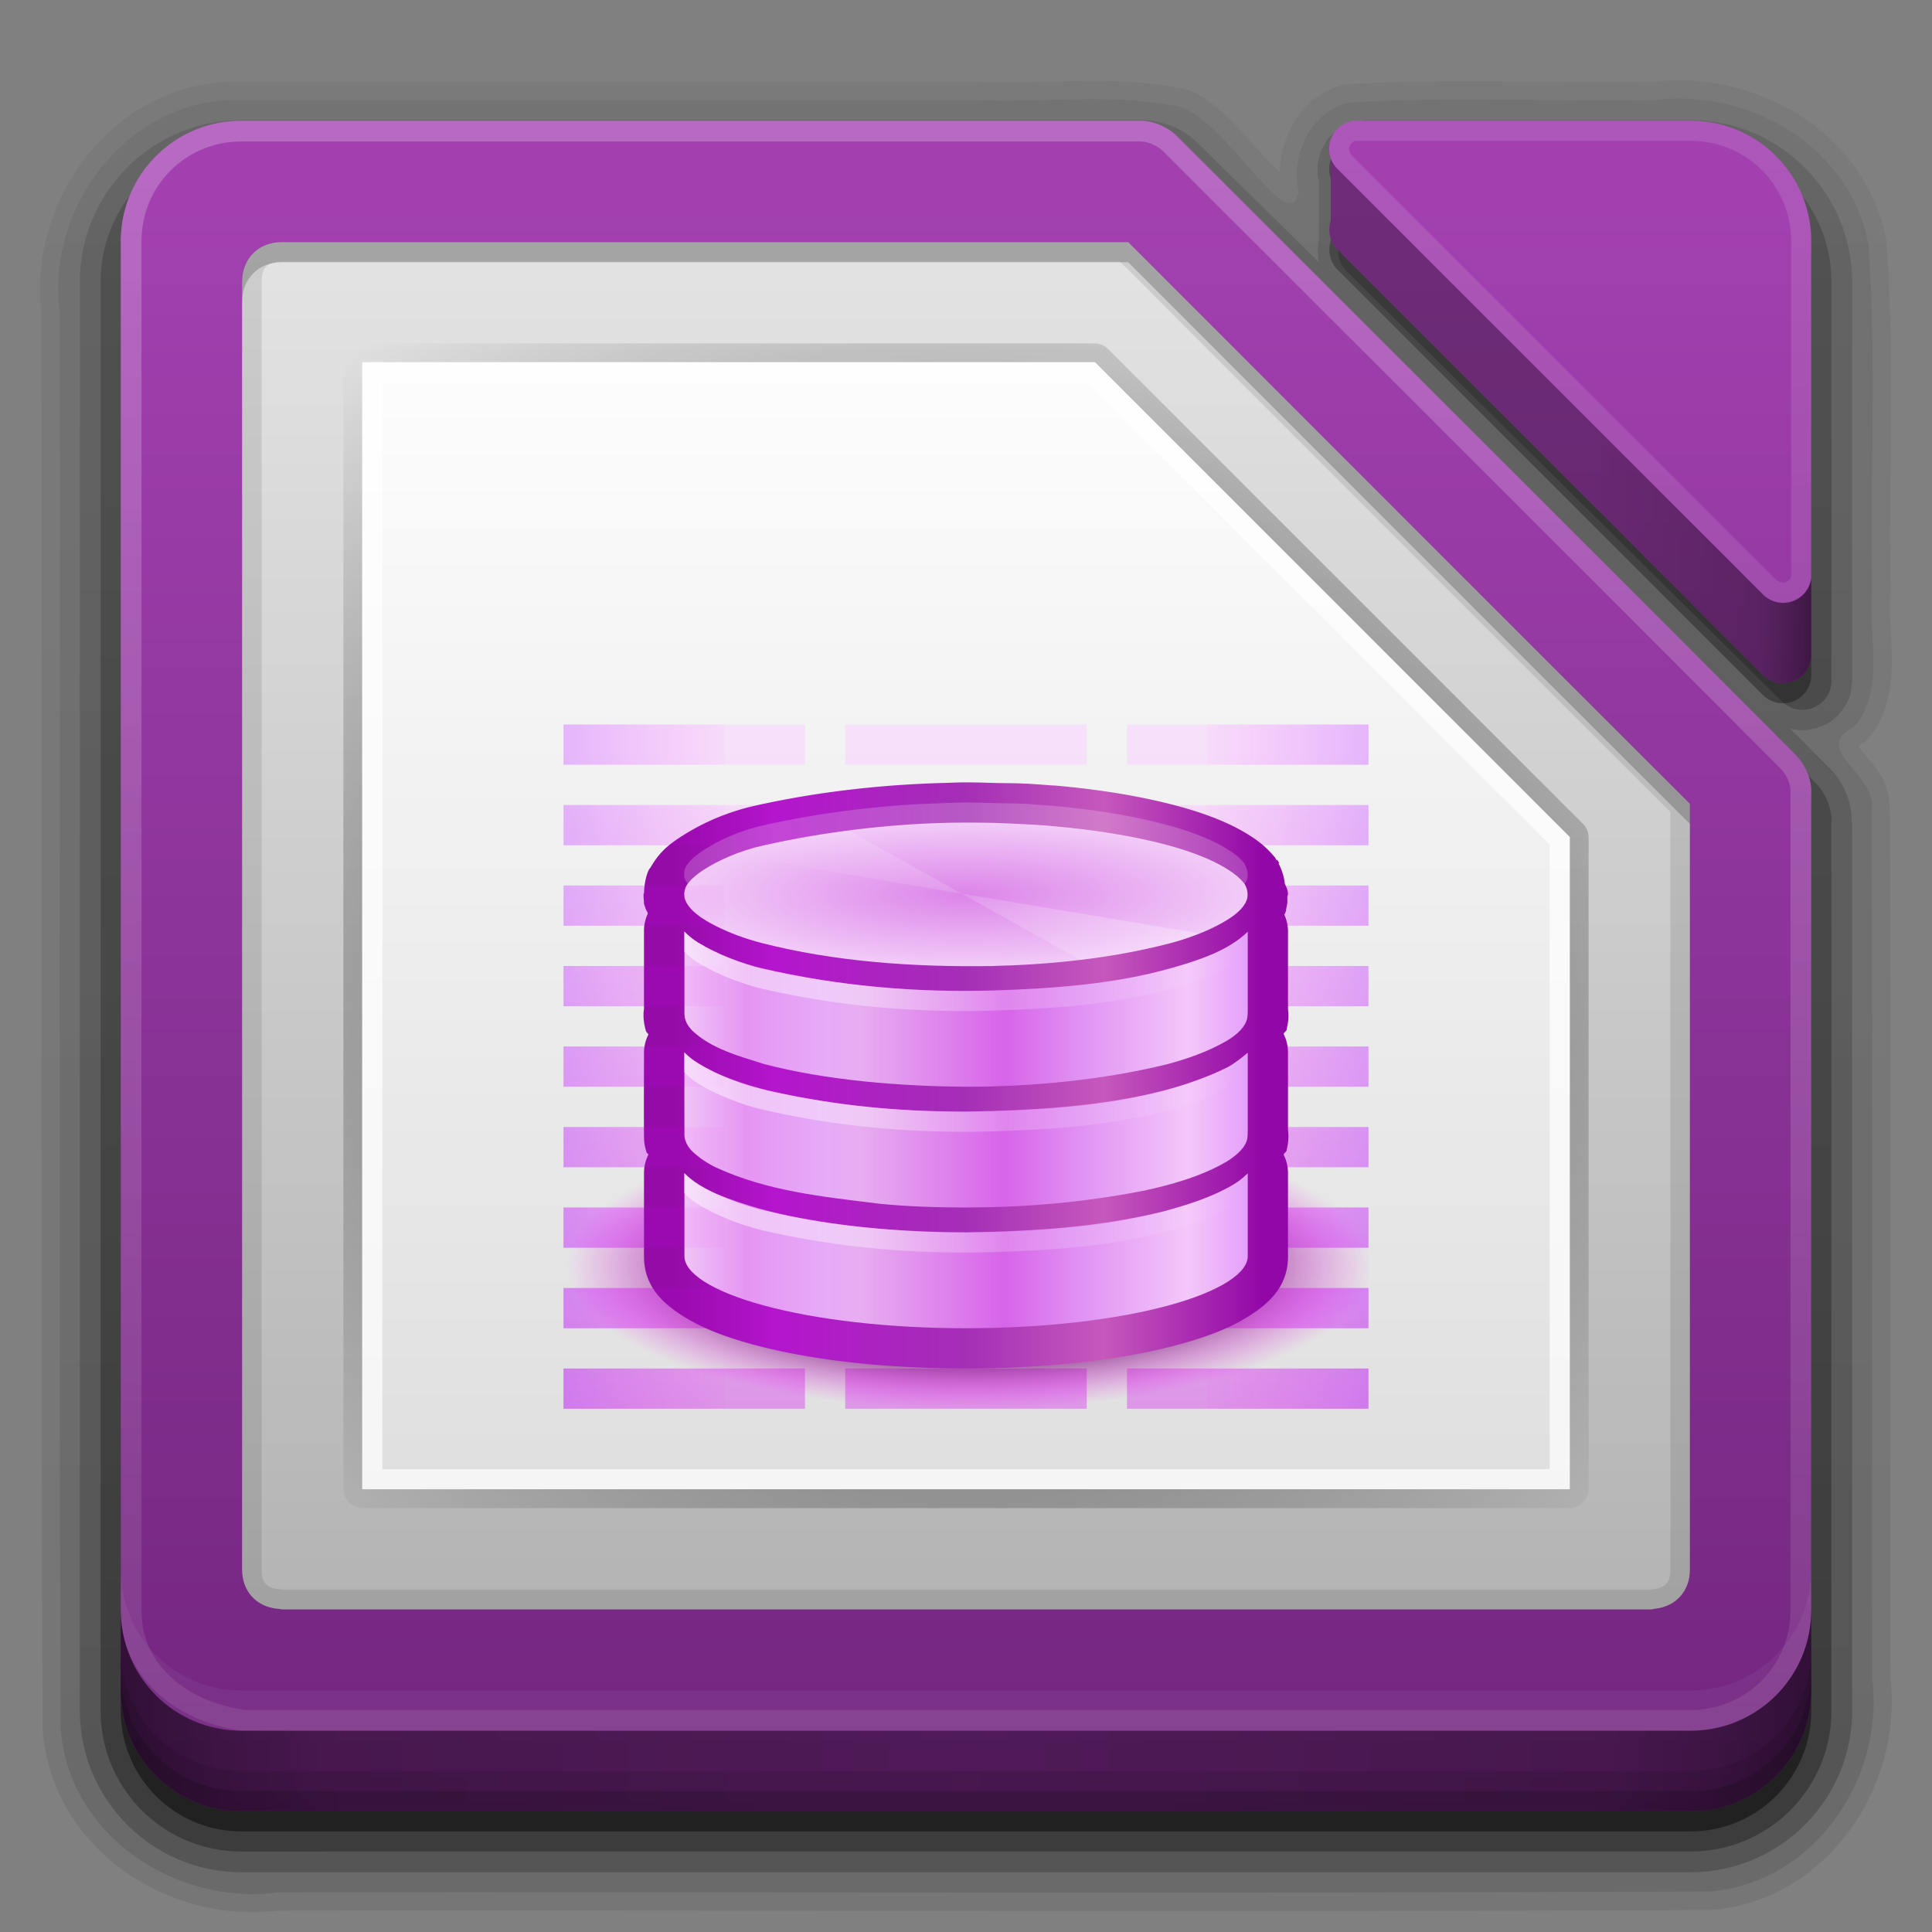 <?xml version="1.0" encoding="UTF-8" standalone="no"?>
<!-- Created with Inkscape (http://www.inkscape.org/) -->

<svg
   xmlns:dc="http://purl.org/dc/elements/1.1/"
   xmlns:cc="http://creativecommons.org/ns#"
   xmlns:rdf="http://www.w3.org/1999/02/22-rdf-syntax-ns#"
   xmlns:svg="http://www.w3.org/2000/svg"
   xmlns="http://www.w3.org/2000/svg"
   xmlns:xlink="http://www.w3.org/1999/xlink"
   xmlns:inkscape="http://www.inkscape.org/namespaces/inkscape"
   version="1.0"
   width="96"
   height="96"
   id="svg2408"
   style="display:inline">
  <rect width="100%" height="100%" fill="#808080" stroke="none"/>
  <defs
     id="defs2410">
    <linearGradient
       id="linearGradient3914">
      <stop
         id="stop3916"
         style="stop-color:#000000;stop-opacity:1"
         offset="0" />
      <stop
         id="stop3918"
         style="stop-color:#000000;stop-opacity:0"
         offset="1" />
    </linearGradient>
    <linearGradient
       id="linearGradient3873">
      <stop
         id="stop3875"
         style="stop-color:#dfdfdf;stop-opacity:1"
         offset="0" />
      <stop
         id="stop3877"
         style="stop-color:#fefefe;stop-opacity:1"
         offset="1" />
    </linearGradient>
    <linearGradient
       id="linearGradient3856">
      <stop
         id="stop3858"
         style="stop-color:#b3b3b3;stop-opacity:1"
         offset="0" />
      <stop
         id="stop3860"
         style="stop-color:#e6e6e6;stop-opacity:1"
         offset="1" />
    </linearGradient>
    <linearGradient
       x1="45.448"
       y1="92.54"
       x2="45.448"
       y2="7.017"
       id="ButtonShadow"
       gradientUnits="userSpaceOnUse"
       gradientTransform="scale(1.006,0.994)">
      <stop
         id="stop3750"
         style="stop-color:#000000;stop-opacity:1"
         offset="0" />
      <stop
         id="stop3752"
         style="stop-color:#000000;stop-opacity:0.588"
         offset="1" />
    </linearGradient>
    <linearGradient
       id="linearGradient3737">
      <stop
         id="stop3739"
         style="stop-color:#ffffff;stop-opacity:1"
         offset="0" />
      <stop
         id="stop3741"
         style="stop-color:#ffffff;stop-opacity:0"
         offset="1" />
    </linearGradient>
    <linearGradient
       id="linearGradient3700">
      <stop
         id="stop3702"
         style="stop-color:#2276c5;stop-opacity:1"
         offset="0" />
      <stop
         id="stop3704"
         style="stop-color:#68baf4;stop-opacity:1"
         offset="1" />
    </linearGradient>
    <filter
       color-interpolation-filters="sRGB"
       id="filter3174">
      <feGaussianBlur
         id="feGaussianBlur3176"
         stdDeviation="1.71" />
    </filter>
    <filter
       x="-0.192"
       y="-0.192"
       width="1.384"
       height="1.384"
       color-interpolation-filters="sRGB"
       id="filter3794">
      <feGaussianBlur
         id="feGaussianBlur3796"
         stdDeviation="5.28" />
    </filter>
    <linearGradient
       x1="48"
       y1="20.221"
       x2="48"
       y2="138.661"
       id="linearGradient3613"
       xlink:href="#linearGradient3737"
       gradientUnits="userSpaceOnUse" />
    <clipPath
       id="clipPath3613">
      <rect
         width="84"
         height="84"
         rx="6"
         ry="6"
         x="6"
         y="6"
         id="rect3615"
         style="fill:#ffffff;fill-opacity:1;fill-rule:nonzero;stroke:none" />
    </clipPath>
    <linearGradient
       x1="48"
       y1="90"
       x2="48"
       y2="5.988"
       id="linearGradient3047"
       xlink:href="#linearGradient3700"
       gradientUnits="userSpaceOnUse"
       gradientTransform="translate(100,0)" />
    <radialGradient
       cx="48"
       cy="47.999"
       r="34.938"
       fx="48"
       fy="47.999"
       id="radialGradient3920"
       xlink:href="#linearGradient3914"
       gradientUnits="userSpaceOnUse"
       gradientTransform="matrix(1.345,-3.8835319e-8,3.3050848e-8,1.145,-16.572,-6.954)" />
    <linearGradient
       id="linearGradient10292">
      <stop
         id="stop10294"
         style="stop-color:#666666;stop-opacity:1"
         offset="0" />
      <stop
         id="stop10296"
         style="stop-color:#333333;stop-opacity:1"
         offset="1" />
    </linearGradient>
    <linearGradient
       x1="121.306"
       y1="976.378"
       x2="121.306"
       y2="992.424"
       id="linearGradient4320"
       xlink:href="#linearGradient10292"
       gradientUnits="userSpaceOnUse"
       gradientTransform="matrix(4.481,0,0,4.479,-651.597,-4376.653)" />
    <linearGradient
       x1="48"
       y1="74"
       x2="48"
       y2="16"
       id="linearGradient3135"
       xlink:href="#linearGradient3873"
       gradientUnits="userSpaceOnUse" />
    <linearGradient
       x1="32"
       y1="81"
       x2="32"
       y2="8"
       id="linearGradient3141"
       xlink:href="#linearGradient3856"
       gradientUnits="userSpaceOnUse" />
    <linearGradient
       id="linearGradient3892">
      <stop
         id="stop3894"
         style="stop-color:#000000;stop-opacity:0.588"
         offset="0" />
      <stop
         id="stop3896"
         style="stop-color:#000000;stop-opacity:0.471"
         offset="0.118" />
      <stop
         id="stop3898"
         style="stop-color:#000000;stop-opacity:0.392"
         offset="0.238" />
      <stop
         id="stop3900"
         style="stop-color:#000000;stop-opacity:0.314"
         offset="1" />
    </linearGradient>
    <linearGradient
       x1="90"
       y1="88"
       x2="48"
       y2="88"
       id="linearGradient3077"
       xlink:href="#linearGradient3892"
       gradientUnits="userSpaceOnUse"
       spreadMethod="reflect" />
    <linearGradient
       x1="39"
       y1="6"
       x2="39"
       y2="90"
       id="linearGradient4068"
       xlink:href="#linearGradient4110"
       gradientUnits="userSpaceOnUse"
       gradientTransform="translate(0,4)" />
    <linearGradient
       x1="90"
       y1="28"
       x2="79"
       y2="28"
       id="linearGradient4085"
       xlink:href="#linearGradient3892"
       gradientUnits="userSpaceOnUse"
       gradientTransform="translate(0,4)" />
    <linearGradient
       x1="24"
       y1="8"
       x2="24"
       y2="136"
       id="linearGradient4149"
       xlink:href="#linearGradient3737"
       gradientUnits="userSpaceOnUse" />
    <linearGradient
       x1="45.448"
       y1="92.54"
       x2="45.448"
       y2="7.017"
       id="ButtonShadow-0-9"
       gradientUnits="userSpaceOnUse"
       gradientTransform="matrix(1.006,0,0,0.994,100,0)">
      <stop
         id="stop3750-8-4"
         style="stop-color:#000000;stop-opacity:1"
         offset="0" />
      <stop
         id="stop3752-5-1"
         style="stop-color:#000000;stop-opacity:0.588"
         offset="1" />
    </linearGradient>
    <linearGradient
       x1="49"
       y1="91"
       x2="49"
       y2="7"
       id="linearGradient4188"
       xlink:href="#ButtonShadow-0-9"
       gradientUnits="userSpaceOnUse"
       gradientTransform="translate(100,-1)" />
    <linearGradient
       x1="78.524"
       y1="9"
       x2="78.524"
       y2="129"
       id="linearGradient4224"
       xlink:href="#linearGradient3737"
       gradientUnits="userSpaceOnUse"
       gradientTransform="translate(0,-1)" />
    <linearGradient
       x1="56"
       y1="86"
       x2="56"
       y2="2"
       id="linearGradient4316"
       xlink:href="#ButtonShadow-0-9"
       gradientUnits="userSpaceOnUse"
       gradientTransform="translate(0,5)" />
    <linearGradient
       x1="56"
       y1="86"
       x2="56"
       y2="2"
       id="linearGradient4321"
       xlink:href="#ButtonShadow-0-9"
       gradientUnits="userSpaceOnUse"
       gradientTransform="matrix(1.024,0,0,1.012,-1.143,4.976)" />
    <linearGradient
       x1="56"
       y1="86"
       x2="56"
       y2="2"
       id="linearGradient4332"
       xlink:href="#ButtonShadow-0-9"
       gradientUnits="userSpaceOnUse"
       gradientTransform="matrix(1.024,0,0,1.012,-1.143,4.976)" />
    <linearGradient
       x1="56"
       y1="86"
       x2="56"
       y2="2"
       id="linearGradient4346"
       xlink:href="#ButtonShadow-0-9"
       gradientUnits="userSpaceOnUse"
       gradientTransform="matrix(1.024,0,0,1.012,-1.143,4.976)" />
    <linearGradient
       x1="56"
       y1="86"
       x2="56"
       y2="2"
       id="linearGradient4354"
       xlink:href="#ButtonShadow-0-9"
       gradientUnits="userSpaceOnUse"
       gradientTransform="matrix(1.024,0,0,1.012,-1.143,4.976)" />
    <linearGradient
       x1="34"
       y1="50.261"
       x2="62"
       y2="50.261"
       id="linearGradient4522"
       xlink:href="#linearGradient4508"
       gradientUnits="userSpaceOnUse"
       gradientTransform="translate(0,10)" />
    <linearGradient
       id="linearGradient4508">
      <stop
         id="stop4510"
         style="stop-color:#ffffff;stop-opacity:1"
         offset="0" />
      <stop
         id="stop4512"
         style="stop-color:#ffffff;stop-opacity:0"
         offset="1" />
    </linearGradient>
    <linearGradient
       x1="34"
       y1="50.261"
       x2="62"
       y2="50.261"
       id="linearGradient4518"
       xlink:href="#linearGradient4508"
       gradientUnits="userSpaceOnUse"
       gradientTransform="translate(0,4)" />
    <linearGradient
       x1="34"
       y1="50.261"
       x2="62"
       y2="50.261"
       id="linearGradient4514"
       xlink:href="#linearGradient4508"
       gradientUnits="userSpaceOnUse"
       gradientTransform="translate(0,-2)" />
    <linearGradient
       x1="1510.477"
       y1="169"
       x2="1485.877"
       y2="194"
       id="linearGradient4488"
       xlink:href="#linearGradient8984"
       gradientUnits="userSpaceOnUse"
       gradientTransform="matrix(0.392,0,0,0.308,-538.811,-11.308)" />
    <linearGradient
       id="linearGradient8984">
      <stop
         id="stop8986"
         style="stop-color:#ffffff;stop-opacity:1"
         offset="0" />
      <stop
         id="stop8988"
         style="stop-color:#ffffff;stop-opacity:0"
         offset="1" />
    </linearGradient>
    <linearGradient
       x1="1559.5"
       y1="184"
       x2="1542"
       y2="184"
       id="linearGradient4328"
       xlink:href="#linearGradient8742"
       gradientUnits="userSpaceOnUse"
       gradientTransform="matrix(-0.533,0,0,4.25,858.933,-954.259)" />
    <linearGradient
       id="linearGradient8742">
      <stop
         id="stop8744"
         style="stop-color:#9200ff;stop-opacity:1"
         offset="0" />
      <stop
         id="stop8746"
         style="stop-color:#ff00ff;stop-opacity:0"
         offset="1" />
    </linearGradient>
    <linearGradient
       x1="453.5"
       y1="970.5"
       x2="404.5"
       y2="970.5"
       id="linearGradient4448"
       xlink:href="#linearGradient8964"
       gradientUnits="userSpaceOnUse"
       gradientTransform="matrix(0.596,0,0,0.596,-207.494,-526.271)" />
    <linearGradient
       id="linearGradient8964">
      <stop
         id="stop8966"
         style="stop-color:#e196fb;stop-opacity:1"
         offset="0" />
      <stop
         id="stop8968"
         style="stop-color:#f4c7fa;stop-opacity:1"
         offset="0.13" />
      <stop
         id="stop8970"
         style="stop-color:#e091f3;stop-opacity:1"
         offset="0.314" />
      <stop
         id="stop8972"
         style="stop-color:#d764e9;stop-opacity:1"
         offset="0.441" />
      <stop
         id="stop8974"
         style="stop-color:#e7adf0;stop-opacity:1"
         offset="0.684" />
      <stop
         id="stop8976"
         style="stop-color:#e6a9f8;stop-opacity:1"
         offset="0.756" />
      <stop
         id="stop8978"
         style="stop-color:#e595f2;stop-opacity:1"
         offset="0.88" />
      <stop
         id="stop8980"
         style="stop-color:#f2cbf8;stop-opacity:1"
         offset="1" />
    </linearGradient>
    <linearGradient
       x1="453.5"
       y1="970.5"
       x2="404.5"
       y2="970.5"
       id="linearGradient4460"
       xlink:href="#linearGradient8964"
       gradientUnits="userSpaceOnUse"
       gradientTransform="matrix(0.596,0,0,0.596,-207.494,-526.911)" />
    <linearGradient
       x1="453.5"
       y1="970.5"
       x2="404.5"
       y2="970.5"
       id="linearGradient4462"
       xlink:href="#linearGradient8964"
       gradientUnits="userSpaceOnUse"
       gradientTransform="matrix(0.596,0,0,0.596,-207.494,-527.551)" />
    <radialGradient
       cx="47.995"
       cy="46.44"
       r="13.995"
       fx="47.995"
       fy="46.44"
       id="radialGradient4484"
       xlink:href="#linearGradient14494"
       gradientUnits="userSpaceOnUse"
       gradientTransform="matrix(1,0,0,0.255,0,32.6)" />
    <linearGradient
       id="linearGradient14494">
      <stop
         id="stop14496"
         style="stop-color:#dc85e9;stop-opacity:1"
         offset="0" />
      <stop
         id="stop14498"
         style="stop-color:#f2cbf8;stop-opacity:1"
         offset="1" />
    </linearGradient>
    <linearGradient
       x1="453.5"
       y1="970.5"
       x2="404.5"
       y2="970.5"
       id="linearGradient4482"
       xlink:href="#linearGradient8663"
       gradientUnits="userSpaceOnUse"
       gradientTransform="matrix(0.596,0,0,0.596,-207.494,-526.173)" />
    <linearGradient
       id="linearGradient8663">
      <stop
         id="stop8665"
         style="stop-color:#9207a7;stop-opacity:1"
         offset="0" />
      <stop
         id="stop8667"
         style="stop-color:#c658bc;stop-opacity:1"
         offset="0.273" />
      <stop
         id="stop8669"
         style="stop-color:#a42eb6;stop-opacity:1"
         offset="0.51" />
      <stop
         id="stop8671"
         style="stop-color:#b415cd;stop-opacity:1"
         offset="0.834" />
      <stop
         id="stop8673"
         style="stop-color:#950ba8;stop-opacity:1"
         offset="1" />
    </linearGradient>
    <linearGradient
       x1="1559.5"
       y1="184"
       x2="1542"
       y2="184"
       id="linearGradient4323"
       xlink:href="#linearGradient8742"
       gradientUnits="userSpaceOnUse"
       gradientTransform="matrix(0.533,0,0,4.25,-762.933,-954.259)" />
    <radialGradient
       cx="152.333"
       cy="-754.638"
       r="15"
       fx="152.333"
       fy="-754.638"
       id="radialGradient4155"
       xlink:href="#linearGradient8717"
       gradientUnits="userSpaceOnUse"
       gradientTransform="matrix(1.2696438e-6,0.474,-1.337,0,-960.753,-9.278)" />
    <linearGradient
       id="linearGradient8717">
      <stop
         id="stop8719"
         style="stop-color:#800080;stop-opacity:1"
         offset="0" />
      <stop
         id="stop8723"
         style="stop-color:#800080;stop-opacity:1"
         offset="0.727" />
      <stop
         id="stop8721"
         style="stop-color:#ff00ff;stop-opacity:0"
         offset="1" />
    </linearGradient>
    <linearGradient
       id="linearGradient8754">
      <stop
         id="stop8756"
         style="stop-color:#dc85e9;stop-opacity:1"
         offset="0" />
      <stop
         id="stop8758"
         style="stop-color:#f8dcfb;stop-opacity:1"
         offset="1" />
    </linearGradient>
    <linearGradient
       x1="1199.2"
       y1="-1083.636"
       x2="1199.2"
       y2="-1131.636"
       id="linearGradient3403"
       xlink:href="#linearGradient8754"
       gradientUnits="userSpaceOnUse"
       gradientTransform="matrix(0.857,0,0,0.667,-990.286,792.431)" />
    <linearGradient
       id="linearGradient4110">
      <stop
         id="stop4112"
         style="stop-color:#a240b0;stop-opacity:1"
         offset="0" />
      <stop
         id="stop4114"
         style="stop-color:#70247c;stop-opacity:1"
         offset="1" />
    </linearGradient>
  </defs>
  <g
     id="layer2"
     style="display:none">
    <rect
       width="86"
       height="85"
       rx="6"
       ry="6"
       x="5"
       y="7"
       id="rect3745"
       style="opacity:0.9;fill:url(#ButtonShadow);fill-opacity:1;fill-rule:nonzero;stroke:none;filter:url(#filter3174)" />
  </g>
  <g
     id="layer3"
     style="display:inline">
    <path
       d="m 53.312,4.031 c -1.661,0.03 -3.31,0.11 -4.875,0.031 a 0.915,0.915 0 0 0 -0.031,0 l -36.594,0 c -6.009,-0.072 -10.454,5.737 -9.75,11.469 5.52e-5,0.042 -5.46e-5,0.083 0,0.125 0.031,23.421 -0.047,46.823 0.062,70.25 a 0.915,0.915 0 0 0 0,0.062 c 0.431,5.815 6.165,9.642 11.656,8.969 0.042,-0.005 0.083,0.006 0.125,0 23.665,-0.03 47.328,0.074 71,-0.031 a 0.915,0.915 0 0 0 0.062,0 c 5.749,-0.408 9.581,-6.06 8.969,-11.5 -0.005,-0.042 0.005,-0.083 0,-0.125 -0.02,-14.238 0.04,-28.476 -0.031,-42.719 -3.13e-4,-0.063 3.18e-4,-0.125 0,-0.188 l -0.031,0 C 93.943,39.697 93.776,39.056 93.5,38.594 93.195,38.083 92.81,37.682 92.562,37.375 c -0.191,-0.237 -0.197,-0.3 -0.219,-0.312 0.042,-0.034 0.048,-0.055 0.188,-0.125 A 0.915,0.915 0 0 0 92.812,36.719 C 93.815,35.552 94.005,34.124 94,32.844 93.995,31.564 93.835,30.353 93.938,29.375 a 0.915,0.915 0 0 0 0,-0.125 C 93.836,23.602 94.155,17.876 93.75,12.125 a 0.915,0.915 0 0 0 0,-0.094 C 92.793,6.645 87.321,3.465 82.188,4.062 c -0.031,0.004 -0.063,-0.004 -0.094,0 C 77.096,4.147 72.021,3.884 66.938,4.188 A 0.915,0.915 0 0 0 66.75,4.219 C 64.713,4.76 63.644,6.626 63.594,8.562 63.323,8.294 63.107,8.124 62.75,7.719 c -0.602,-0.684 -1.275,-1.47 -2,-2.125 -0.692,-0.625 -1.427,-1.168 -2.375,-1.25 l 0,-0.031 c -0.042,-0.008 -0.083,0.007 -0.125,0 C 56.588,4.018 54.929,4.002 53.312,4.031 z"
       id="path4352"
       style="opacity:0.08;fill:url(#linearGradient4354);fill-opacity:1;fill-rule:nonzero;stroke:none;display:inline" />
    <path
       d="M 11.812,4.969 C 6.371,4.903 2.258,10.299 2.969,15.52 3,38.986 2.906,62.455 3.016,85.919 3.407,91.197 8.746,94.711 13.773,94.031 37.483,94.001 61.196,94.091 84.904,93.986 90.117,93.616 93.654,88.39 93.031,83.414 93.01,69.069 93.073,54.716 93,40.375 c 0.374,-1.946 -3.121,-3.123 -0.875,-4.25 1.607,-1.87 0.666,-4.573 0.906,-6.85 C 92.929,23.581 93.246,17.861 92.847,12.187 91.98,7.309 86.937,4.378 82.227,4.969 77.157,5.059 72.046,4.793 67,5.094 65.073,5.606 64.131,7.703 64.531,9.569 63.997,11.967 60.608,5.316 58.209,5.23 55.011,4.635 51.672,5.132 48.418,4.969 c -12.202,0 -24.404,0 -36.606,0 z"
       inkscape:connector-curvature="0"
       id="path4338"
       style="opacity:0.1;fill:url(#linearGradient4346);fill-opacity:1;fill-rule:nonzero;stroke:none;display:inline" />
    <path
       d="M 11.844,5.969 C 7.484,6.045 3.969,9.624 3.969,14 l 0,10.188 0,50.625 0,10.188 c 0,4.424 3.608,8.031 8.031,8.031 l 6.312,0 65.688,0 c 4.352,0 7.918,-3.485 8.031,-7.812 a 1.017,1.017 0 0 0 0,-0.031 l 0,-10.375 0,-33.969 -0.031,0 c 0.004,-0.109 0.006,-0.235 0,-0.344 a 1.017,1.017 0 0 0 0,-0.031 c -0.095,-0.896 -0.487,-1.723 -1.125,-2.344 -0.606,-0.601 -1.316,-1.322 -1.938,-1.938 0.041,0.011 0.089,0.03 0.094,0.031 0.01,0.002 0.146,0.03 0.156,0.031 0.01,0.002 0.177,0.03 0.188,0.031 0.01,7.78e-4 0.177,-3.5e-5 0.188,0 0.01,3.5e-5 0.146,7.09e-4 0.156,0 0.01,-7.09e-4 0.177,-0.03 0.188,-0.031 0.01,-0.001 0.146,-0.029 0.156,-0.031 0.01,-0.002 0.177,-0.028 0.188,-0.031 0.01,-0.003 0.147,-0.059 0.156,-0.062 0.01,-0.004 0.147,-0.058 0.156,-0.062 0.009,-0.004 0.147,-0.058 0.156,-0.062 0.009,-0.005 0.148,-0.088 0.156,-0.094 0.009,-0.005 0.148,-0.088 0.156,-0.094 0.008,-0.006 0.117,-0.118 0.125,-0.125 0.008,-0.007 0.149,-0.118 0.156,-0.125 0.007,-0.007 0.087,-0.118 0.094,-0.125 0.006,-0.007 0.119,-0.117 0.125,-0.125 0.006,-0.008 0.088,-0.148 0.094,-0.156 0.005,-0.008 0.089,-0.148 0.094,-0.156 0.005,-0.009 0.09,-0.147 0.094,-0.156 0.004,-0.009 0.059,-0.147 0.062,-0.156 0.003,-0.009 0.06,-0.147 0.062,-0.156 0.003,-0.009 0.029,-0.178 0.031,-0.188 0.002,-0.009 0.03,-0.147 0.031,-0.156 0.001,-0.009 -6.4e-4,-0.178 0,-0.188 a 1.017,1.017 0 0 0 0.031,-0.031 c 2.32e-4,-0.007 1.39e-4,-0.083 0,-0.125 l 0,-0.031 0,-3.75 0,-0.031 c 1.72e-4,-0.031 8.6e-5,-0.048 0,-0.094 1.16e-4,-0.004 -2.3e-5,-0.033 0,-0.062 2.3e-5,-0.029 7e-5,-0.042 0,-0.062 l 0,-0.031 0,-8.625 0,-3.75 0,-0.281 0,-3.125 C 92.031,9.576 88.424,5.969 84,5.969 l -16.219,0 A 1.017,1.017 0 0 0 67.688,6 c -0.008,7.875e-4 -0.148,-0.001 -0.156,0 -0.008,0.001 -0.117,0.03 -0.125,0.031 -0.008,0.002 -0.117,0.029 -0.125,0.031 -0.008,0.002 -0.148,0.029 -0.156,0.031 -0.008,0.003 -0.117,0.059 -0.125,0.062 -0.008,0.003 -0.118,0.059 -0.125,0.062 -0.007,0.003 -0.118,0.059 -0.125,0.062 -0.007,0.004 -0.118,0.058 -0.125,0.062 -0.007,0.004 -0.087,0.058 -0.094,0.062 -0.007,0.005 -0.119,0.089 -0.125,0.094 -0.006,0.005 -0.088,0.089 -0.094,0.094 -0.006,0.005 -0.119,0.088 -0.125,0.094 -0.006,0.006 -0.088,0.088 -0.094,0.094 -0.005,0.006 -0.089,0.088 -0.094,0.094 -0.005,0.006 -0.089,0.119 -0.094,0.125 -0.005,0.006 -0.058,0.118 -0.062,0.125 -0.004,0.007 -0.059,0.087 -0.062,0.094 -0.004,0.007 -0.059,0.118 -0.062,0.125 -0.003,0.007 -0.06,0.118 -0.062,0.125 -0.003,0.007 -0.06,0.149 -0.062,0.156 -0.003,0.007 -0.029,0.118 -0.031,0.125 -0.002,0.007 -0.03,0.118 -0.031,0.125 -0.002,0.007 -0.03,0.149 -0.031,0.156 -0.001,0.007 -0.03,0.117 -0.031,0.125 -8.24e-4,0.008 3.9e-4,0.117 0,0.125 -3.9e-4,0.008 -4.6e-5,0.149 0,0.156 4.6e-5,0.008 -4.81e-4,0.117 0,0.125 4.81e-4,0.008 -9.15e-4,0.149 0,0.156 9.15e-4,0.008 0.03,0.118 0.031,0.125 5.7e-4,0.003 0.026,0.036 0.031,0.062 0.008,0.037 -0.001,0.089 0,0.094 l 0,2.938 c -0.009,0.044 -0.03,0.089 -0.031,0.094 -0.002,0.009 9.85e-4,0.179 0,0.188 -9.85e-4,0.009 -0.031,0.147 -0.031,0.156 -3.65e-4,0.009 -2.56e-4,0.147 0,0.156 2.56e-4,0.009 0.03,0.179 0.031,0.188 8.76e-4,0.009 -0.002,0.147 0,0.156 0.002,0.009 0.029,0.147 0.031,0.156 C 63.534,11.057 61.375,8.947 59.5,7.094 58.86,6.454 58.018,6.081 57.125,6 A 1.017,1.017 0 0 0 57.031,5.969 l -45.156,0 a 1.017,1.017 0 0 0 -0.031,0 z"
       id="path4330"
       style="opacity:0.2;fill:url(#linearGradient4332);fill-opacity:1;fill-rule:nonzero;stroke:none;display:inline" />
    <path
       d="M 11.875,7 C 8.056,7.067 5,10.164 5,14 L 5,24.188 5,74.812 5,85 c 0,3.878 3.122,7 7,7 L 18.312,92 84,92 c 3.815,0 6.901,-3.022 7,-6.812 l 0,-10.375 0,-33.969 C 91.005,40.749 91.005,40.657 91,40.562 90.932,39.922 90.621,39.296 90.156,38.844 80.394,29.161 68.56,17.478 58.781,7.812 58.316,7.347 57.691,7.06 57.031,7 L 11.875,7 z M 67.781,7 A 1.443,1.427 0 0 0 66.562,8.906 l 0,3.125 a 1.443,1.427 0 0 0 0.344,1.438 l 21.625,21.375 A 1.443,1.427 0 0 0 91,33.938 1.443,1.427 0 0 0 91,33.844 l 0,-3.812 a 1.443,1.427 0 0 0 0,-0.125 1.443,1.427 0 0 0 0,-0.094 l 0,-8.656 0,-3.75 L 91,17.125 91,14 C 91,10.122 87.878,7 84,7 L 67.781,7 z"
       inkscape:connector-curvature="0"
       id="path4318"
       style="opacity:0.3;fill:url(#linearGradient4321);fill-opacity:1;fill-rule:nonzero;stroke:none;display:inline" />
    <path
       d="M 12,7 C 8.676,7 6,9.676 6,13 l 0,11 0,50 0,11 c 0,3.324 2.676,6 6,6 l 7,0 65,0 c 3.324,0 6,-2.676 6,-6 L 90,84.281 90,74 90,40.438 c 0.005,-0.094 0.005,-0.188 0,-0.281 -0.066,-0.633 -0.359,-1.241 -0.812,-1.688 C 79.652,28.9 68.083,17.365 58.531,7.812 58.077,7.352 57.457,7.059 56.812,7 L 12.719,7 12,7 z M 67.312,7 A 1.41,1.41 0 0 0 66.125,8.875 l 0,3.094 a 1.41,1.41 0 0 0 0.344,1.438 l 21.125,21.125 A 1.41,1.41 0 0 0 90,33.625 1.41,1.41 0 0 0 90,33.531 L 90,29.75 a 1.41,1.41 0 0 0 0,-0.125 1.41,1.41 0 0 0 0,-0.094 L 90,21 90,17.281 90,17 90,13.281 90,13 C 90,9.676 87.324,7 84,7 L 67.312,7 z"
       inkscape:connector-curvature="0"
       id="path3173-9"
       style="opacity:0.45;fill:url(#linearGradient4316);fill-opacity:1;fill-rule:nonzero;stroke:none;display:inline" />
  </g>
  <g
     id="layer1"
     style="display:inline">
    <path
       d="M 12,6 C 8.676,6 6,8.676 6,12 l 0,11 0,50 0,11 c 0,3.324 2.676,6 6,6 l 7,0 65,0 c 3.324,0 6,-2.676 6,-6 L 90,83.281 90,73 90,39.438 c 0.005,-0.094 0.005,-0.188 0,-0.281 -0.066,-0.633 -0.359,-1.241 -0.812,-1.688 C 79.652,27.9 68.083,16.365 58.531,6.812 58.077,6.352 57.457,6.059 56.812,6 L 12.719,6 12,6 z M 67.312,6 A 1.41,1.41 0 0 0 66.125,7.875 l 0,3.094 a 1.41,1.41 0 0 0 0.344,1.438 l 21.125,21.125 A 1.41,1.41 0 0 0 90,32.625 1.41,1.41 0 0 0 90,32.531 L 90,28.75 a 1.41,1.41 0 0 0 0,-0.125 1.41,1.41 0 0 0 0,-0.094 L 90,20 90,16.281 90,16 90,12.281 90,12 C 90,8.676 87.324,6 84,6 L 67.312,6 z"
       inkscape:connector-curvature="0"
       id="path3173"
       style="fill:url(#linearGradient4068);fill-opacity:1;fill-rule:nonzero;stroke:none" />
    <rect
       width="84"
       height="84"
       rx="6"
       ry="6"
       x="106"
       y="6"
       id="rect3045"
       style="fill:url(#linearGradient3047);fill-opacity:1;fill-rule:nonzero;stroke:none" />
    <path
       d="m 114,6 26,26 0,4 -30,-30 z"
       inkscape:connector-curvature="0"
       id="path3049"
       style="fill:#ff00ff;stroke:none" />
    <path
       d="m -152.026,-3.742 c -1.158,0 -2.223,1.024 -2.223,2.267 l 0,67.202 c 0,1.083 1.013,2.223 2.17,2.223 l 53.768,0 c 1.296,0 2.31,-1.085 2.31,-2.17 L -96,24 c 0,-1.183 -0.143,-1.736 -0.98,-2.573 l -23.9,-23.882 c -0.837,-0.836 -1.477,-1.268 -2.66,-1.269 l -28.486,-0.018 z m 38.882,0.009 c -1.915,0 -2.001,1.993 -0.989,3.01 L -99.238,14.242 C -98.023,15.463 -96,15.17 -96,13.245 l 0,-14.685 c 0,-1.184 -1.071,-2.293 -2.249,-2.293 l -14.895,0 z"
       inkscape:connector-curvature="0"
       id="path6862"
       style="font-size:medium;font-style:normal;font-variant:normal;font-weight:normal;font-stretch:normal;text-indent:0pt;text-align:start;text-decoration:none;line-height:normal;letter-spacing:normal;word-spacing:normal;text-transform:none;direction:ltr;text-anchor:start;color:#000000;fill:url(#linearGradient4320);fill-opacity:1;stroke:none;stroke-width:2;marker:none;visibility:visible;display:inline;overflow:visible;font-family:Andale Mono" />
    <path
       d="m 6,78 0,2 c 0,3.324 2.676,6 6,6 l 7,0 65,0 c 3.324,0 6,-2.676 6,-6 L 90,79.281 90,78 c 0,3.324 -2.676,6 -6,6 l -65,0 -7,0 C 8.676,84 6,81.324 6,78 z"
       inkscape:connector-curvature="0"
       id="path4151"
       style="opacity:0.05;fill:#ffffff;fill-opacity:1;fill-rule:nonzero;stroke:none" />
    <path
       d="M 12,6 C 8.676,6 6,8.676 6,12 l 0,11 0,46 0,11 c 0,3.324 2.709,5.53 6,6 l 7,0 65,0 c 3.324,0 6,-2.676 6,-6 L 90,79.281 90,69 90,39.438 c 0.005,-0.094 0.005,-0.188 0,-0.281 -0.066,-0.633 -0.359,-1.241 -0.812,-1.688 C 79.652,27.9 68.083,16.365 58.531,6.812 58.077,6.352 57.457,6.059 56.812,6 L 12.719,6 12,6 z m 0,1.031 0.719,0 44,0 c 0.396,0.036 0.814,0.217 1.094,0.5 9.553,9.553 21.123,21.089 30.656,30.656 0.273,0.268 0.453,0.65 0.5,1.031 6.01e-4,0.012 -3.61e-4,0.02 0,0.031 0.001,0.047 0.002,0.078 0,0.125 a 1.027,1.027 0 0 0 0,0.062 l 0,29.562 0,10.281 0,0.719 c 0,2.773 -2.196,4.969 -4.969,4.969 l -65,0 -6.844,0 C 10.695,84.76 9.377,84.168 8.469,83.312 7.561,82.457 7.031,81.383 7.031,80 l 0,-11 0,-46 0,-11 C 7.031,9.227 9.227,7.031 12,7.031 z"
       inkscape:connector-curvature="0"
       id="path4136"
       style="opacity:0.22;fill:url(#linearGradient4149);fill-opacity:1;fill-rule:nonzero;stroke:none" />
    <path
       d="m 112,6 c -3.324,0 -6,2.676 -6,6 l 0,11 0,50 0,11 c 0,3.324 2.676,6 6,6 l 7,0 65,0 c 3.324,0 6,-2.676 6,-6 L 190,83.281 190,73 190,39.438 c 0.005,-0.094 0.005,-0.188 0,-0.281 -0.066,-0.633 -0.359,-1.241 -0.812,-1.688 C 179.652,27.9 168.083,16.365 158.531,6.812 158.077,6.352 157.457,6.059 156.812,6 L 112.719,6 112,6 z"
       inkscape:connector-curvature="0"
       id="path4209"
       style="opacity:0.45;fill:url(#linearGradient4188);fill-opacity:1;fill-rule:nonzero;stroke:none;display:inline" />
    <path
       d="m 167.312,6 a 1.41,1.41 0 0 0 -0.844,2.406 l 21.125,21.125 A 1.41,1.41 0 0 0 190,28.625 1.41,1.41 0 0 0 190,28.531 L 190,16 190,12.281 190,12 c 0,-3.324 -2.676,-6 -6,-6 l -16.688,0 z"
       inkscape:connector-curvature="0"
       id="path3873-8"
       style="opacity:0.45;fill:url(#linearGradient4188);fill-opacity:1;fill-rule:nonzero;stroke:none;display:inline" />
    <path
       d="m 67.312,6 a 1.41,1.41 0 0 0 -0.844,2.406 l 21.125,21.125 A 1.41,1.41 0 0 0 90,28.625 1.41,1.41 0 0 0 90,28.531 L 90,16 90,12.281 90,12 C 90,8.676 87.324,6 84,6 L 67.312,6 z m 0,1 0.094,0 L 84,7 c 2.792,0 5,2.208 5,5 L 89,12.281 89,16 89,28.531 a 0.991,0.991 0 0 0 0,0.031 c 0.002,0.053 0.002,-0.022 0,0.031 -0.008,0.057 0.012,-0.025 0,0.031 -0.012,0.056 0.016,-0.024 0,0.031 -0.016,0.055 0.02,-0.023 0,0.031 -0.02,0.054 -0.008,-0.021 -0.031,0.031 -0.023,0.052 0.027,-0.019 0,0.031 -5.73e-4,-0.012 -0.016,-0.024 -0.031,0 -0.015,0.024 -0.008,0.035 0,0.031 -0.034,0.046 0.006,-0.012 -0.031,0.031 -0.019,0.022 -0.01,0.034 0,0.031 0.003,-0.01 -0.01,-0.019 -0.031,0 -0.043,0.038 0.015,-0.003 -0.031,0.031 0.004,-0.008 -0.007,-0.016 -0.031,0 -0.048,0.031 0.019,0.004 -0.031,0.031 -0.052,0.024 0.022,0.011 -0.031,0.031 -0.054,0.02 0.024,-0.016 -0.031,0 -0.055,0.016 0.025,-0.012 -0.031,0 -0.056,0.012 0.026,-0.008 -0.031,0 -0.057,0.008 0.026,0.027 -0.031,0.031 -0.057,0.004 0.026,-8.7e-5 -0.031,0 -0.057,8.7e-5 0.026,0.004 -0.031,0 -0.057,-0.004 0.026,-0.023 -0.031,-0.031 -0.057,-0.008 0.025,0.012 -0.031,0 -0.056,-0.012 0.024,0.016 -0.031,0 -0.055,-0.016 0.023,0.02 -0.031,0 -0.054,-0.02 0.021,-0.007 -0.031,-0.031 -0.05,-0.028 0.017,-1.57e-4 -0.031,-0.031 -0.024,-0.016 -0.035,-0.008 -0.031,0 -0.046,-0.034 0.012,0.006 -0.031,-0.031 -0.022,-0.019 -0.034,-0.01 -0.031,0 l -21.125,-21.125 a 0.991,0.991 0 0 0 0,-0.031 C 67.119,7.645 67.159,7.701 67.125,7.656 67.091,7.611 67.125,7.672 67.094,7.625 c -0.031,-0.047 0.028,0.018 0,-0.031 -0.024,-0.051 -0.011,0.021 -0.031,-0.031 -0.02,-0.053 0.017,0.023 0,-0.031 -0.017,-0.054 0.013,0.024 0,-0.031 -0.013,-0.055 -0.022,0.025 -0.031,-0.031 -0.009,-0.056 0.005,0.025 0,-0.031 -0.005,-0.056 8.91e-4,0.025 0,-0.031 -8.91e-4,-0.056 -0.003,0.025 0,-0.031 0.003,-0.056 -0.007,0.025 0,-0.031 0.007,-0.056 0.02,0.024 0.031,-0.031 0.011,-0.055 -0.015,0.023 0,-0.031 0.015,-0.055 -0.019,0.022 0,-0.031 0.022,-0.052 0.005,0.019 0.031,-0.031 0.026,-0.05 -0.029,0.017 0,-0.031 0.029,-0.048 -0.002,0.015 0.031,-0.031 0.016,-0.023 0.009,-0.035 0,-0.031 -0.002,0.011 0.012,0.02 0.031,0 0.039,-0.041 -0.011,0.007 0.031,-0.031 0.021,-0.019 0.011,-0.033 0,-0.031 -0.004,0.008 0.008,0.016 0.031,0 0.047,-0.032 -0.018,-0.003 0.031,-0.031 0.049,-0.028 -0.019,0.025 0.031,0 C 67.332,7.006 67.26,7.021 67.312,7 z"
       inkscape:connector-curvature="0"
       id="path4211"
       style="opacity:0.12;fill:url(#linearGradient4224);fill-opacity:1;fill-rule:nonzero;stroke:none;display:inline" />
  </g>
  <g
     id="layer6"
     style="display:inline">
    <path
       d="m 14,12.031 c -1.156,0 -1.969,0.813 -1.969,1.969 l 0,1 c 0,-1.156 0.813,-1.969 1.969,-1.969 l 0.719,0 41.344,0 c 9.302,9.302 18.59,18.618 27.906,27.906 l 0,-1 C 74.653,30.649 65.365,21.333 56.062,12.031 l -41.344,0 -0.719,0 z"
       inkscape:connector-curvature="0"
       id="path3851"
       style="opacity:0.2;fill:#000000;fill-opacity:1;fill-rule:nonzero;stroke:none;display:inline" />
    <path
       d="m 14,12.031 c -1.156,0 -1.969,0.813 -1.969,1.969 l 0,1 c 0,-1.156 0.813,-1.969 1.969,-1.969 l 0.719,0 41.344,0 c 9.302,9.302 18.59,18.618 27.906,27.906 l 0,-1 C 74.653,30.649 65.365,21.333 56.062,12.031 l -41.344,0 -0.719,0 z"
       inkscape:connector-curvature="0"
       id="path3992"
       style="opacity:0.2;fill:#000000;fill-opacity:1;fill-rule:nonzero;stroke:none;display:inline" />
    <path
       d="m 14,12.031 c -1.156,0 -1.969,0.813 -1.969,1.969 l 0,9 0,29 0,17 0,8.281 0,0.719 c 0,1.078 0.718,1.837 1.75,1.938 0.075,0.007 0.142,0.016 0.219,0.031 l 5,0 58,0 5,0 c 0.072,0 0.149,-0.009 0.219,-0.031 1.032,-0.101 1.75,-0.86 1.75,-1.938 l 0,-0.719 0,-8.281 0,-17 0,-12.062 C 74.653,30.649 65.365,21.333 56.062,12.031 l -41.344,0 z"
       inkscape:connector-curvature="0"
       id="path3994"
       style="fill:url(#linearGradient3141);fill-opacity:1;fill-rule:nonzero;stroke:none;display:inline" />
    <path
       d="M 17.906,17.062 C 17.446,17.106 17.057,17.538 17.062,18 l 0,9 0,38 0,9 c -0.004,0.492 0.446,0.941 0.938,0.938 l 5,0 55,0 C 78.492,74.941 78.941,74.492 78.938,74 l 0,-9 0,-23.406 C 78.935,41.35 78.831,41.108 78.656,40.938 L 55.062,17.344 C 54.892,17.169 54.65,17.065 54.406,17.062 L 18,17.062 c -0.031,-0.002 -0.063,-0.002 -0.094,0 z"
       inkscape:connector-curvature="0"
       id="path3996"
       style="opacity:0.6;fill:url(#radialGradient3920);fill-opacity:1;fill-rule:nonzero;stroke:none;display:inline" />
    <path
       d="m 18,18 0,9 0,38 0,9 5,0 55,0 0,-9 L 78,41.594 54.406,18 z"
       inkscape:connector-curvature="0"
       id="path3998"
       style="fill:url(#linearGradient3135);fill-opacity:1;fill-rule:nonzero;stroke:none;display:inline" />
    <path
       d="m 18,18 0,9 0,38 0,9 5,0 55,0 0,-9 L 78,41.594 54.406,18 z m 1,1 35.031,0 L 77,41.969 77,65 l 0,8 -54,0 -4,0 0,-8 0,-38 z"
       inkscape:connector-curvature="0"
       id="path4000"
       style="opacity:0.7;fill:#ffffff;fill-opacity:1;fill-rule:nonzero;stroke:none;display:inline" />
    <path
       d="m 14,12.031 c -1.156,0 -1.969,0.813 -1.969,1.969 l 0,1 c 0,-1.156 0.813,-1.969 1.969,-1.969 l 0.719,0 41.344,0 c 9.302,9.302 18.59,18.618 27.906,27.906 l 0,-1 C 74.653,30.649 65.365,21.333 56.062,12.031 l -41.344,0 -0.719,0 z"
       inkscape:connector-curvature="0"
       id="path4004"
       style="opacity:0.2;fill:#000000;fill-opacity:1;fill-rule:nonzero;stroke:none;display:inline" />
    <path
       d="m 14,12.031 c -1.156,0 -1.969,0.813 -1.969,1.969 l 0,9 0,33 0,13 0,8.281 0,0.719 c 0,1.078 0.718,1.837 1.75,1.938 0.075,0.007 0.142,0.016 0.219,0.031 l 5,0 58,0 5,0 c 0.072,0 0.149,-0.009 0.219,-0.031 1.032,-0.101 1.75,-0.86 1.75,-1.938 l 0,-0.719 0,-8.281 0,-13 0,-16.062 C 74.653,30.649 65.365,21.333 56.062,12.031 l -41.344,0 z M 14,13 l 0.719,0 40.938,0 C 64.77,22.114 73.871,31.241 83,40.344 L 83,56 83,69 83,77.281 83,78 c 0,0.648 -0.267,0.91 -0.875,0.969 C 82.083,78.976 82.041,78.987 82,79 l -5,0 -58,0 -5,0 c 0.119,0 0.099,-0.009 -0.125,-0.031 C 13.267,78.91 13,78.648 13,78 L 13,77.281 13,69 13,56 13,23 13,14 c 0,-0.703 0.297,-1 1,-1 z"
       inkscape:connector-curvature="0"
       id="path3990"
       style="opacity:0.1;fill:#000000;fill-opacity:1;fill-rule:nonzero;stroke:none;display:inline" />
  </g>
  <g
     id="layer4">
    <path
       d="m 6,80 0,4 c 0,3.324 2.676,6 6,6 l 72,0 c 3.324,0 6,-2.676 6,-6 l 0,-4 c 0,3.324 -2.676,6 -6,6 L 12,86 C 8.676,86 6,83.324 6,80 z"
       inkscape:connector-curvature="0"
       id="path3888"
       style="fill:url(#linearGradient3077);fill-opacity:1;fill-rule:nonzero;stroke:none;display:inline" />
    <path
       d="m 6,82 0,2 c 0,3.324 2.676,6 6,6 l 72,0 c 3.324,0 6,-2.676 6,-6 l 0,-2 c 0,3.324 -2.676,6 -6,6 L 12,88 C 8.676,88 6,85.324 6,82 z"
       inkscape:connector-curvature="0"
       id="rect4345"
       style="opacity:0.1;color:#000000;fill:#000000;fill-opacity:1;fill-rule:nonzero;stroke:none;stroke-width:1.5;marker:none;visibility:visible;display:inline;overflow:visible;enable-background:accumulate" />
    <path
       d="m 6,83 0,1 c 0,3.324 2.676,6 6,6 l 72,0 c 3.324,0 6,-2.676 6,-6 l 0,-1 c 0,3.324 -2.676,6 -6,6 L 12,89 C 8.676,89 6,86.324 6,83 z"
       inkscape:connector-curvature="0"
       id="rect4336"
       style="opacity:0.15;color:#000000;fill:#000000;fill-opacity:1;fill-rule:nonzero;stroke:none;stroke-width:1.5;marker:none;visibility:visible;display:inline;overflow:visible;enable-background:accumulate" />
    <path
       d="m 66.125,7.875 0,3.094 a 1.41,1.41 0 0 0 0.344,1.438 l 21.125,21.125 A 1.41,1.41 0 0 0 90,32.625 1.41,1.41 0 0 0 90,32.531 L 90,28.75 a 1.41,1.41 0 0 1 -2.406,0.781 l -21.125,-21.125 A 1.41,1.41 0 0 1 66.125,7.875 z"
       inkscape:connector-curvature="0"
       id="path4056"
       style="fill:url(#linearGradient4085);fill-opacity:1;fill-rule:nonzero;stroke:none;display:inline" />
  </g>
  <g
     id="layer5"
     style="display:none">
    <rect
       width="66"
       height="66"
       rx="12"
       ry="12"
       x="15"
       y="15"
       clip-path="url(#clipPath3613)"
       id="rect3171"
       style="opacity:0.1;fill:url(#linearGradient3613);fill-opacity:1;fill-rule:nonzero;stroke:#ffffff;stroke-width:0.5;stroke-linecap:round;stroke-linejoin:miter;stroke-miterlimit:4;stroke-opacity:1;stroke-dasharray:none;stroke-dashoffset:0;filter:url(#filter3794)" />
  </g>
  <g
     id="layer7"
     style="display:inline">
    <path
       d="m 28,36 0,2 12,0 0,-2 -12,0 z m 14,0 0,2 12,0 0,-2 -12,0 z m 14,0 0,2 12,0 0,-2 -12,0 z m -28,4 0,2 12,0 0,-2 -12,0 z m 14,0 0,2 12,0 0,-2 -12,0 z m 14,0 0,2 12,0 0,-2 -12,0 z m -28,4 0,2 12,0 0,-2 -12,0 z m 14,0 0,2 12,0 0,-2 -12,0 z m 14,0 0,2 12,0 0,-2 -12,0 z m -28,4 0,2 12,0 0,-2 -12,0 z m 14,0 0,2 12,0 0,-2 -12,0 z m 14,0 0,2 12,0 0,-2 -12,0 z m -28,4 0,2 12,0 0,-2 -12,0 z m 14,0 0,2 12,0 0,-2 -12,0 z m 14,0 0,2 12,0 0,-2 -12,0 z m -28,4 0,2 12,0 0,-2 -12,0 z m 14,0 0,2 12,0 0,-2 -12,0 z m 14,0 0,2 12,0 0,-2 -12,0 z m -28,4 0,2 12,0 0,-2 -12,0 z m 14,0 0,2 12,0 0,-2 -12,0 z m 14,0 0,2 12,0 0,-2 -12,0 z m -28,4 0,2 12,0 0,-2 -12,0 z m 14,0 0,2 12,0 0,-2 -12,0 z m 14,0 0,2 12,0 0,-2 -12,0 z m -28,4 0,2 12,0 0,-2 -12,0 z m 14,0 0,2 12,0 0,-2 -12,0 z m 14,0 0,2 12,0 0,-2 -12,0 z"
       inkscape:connector-curvature="0"
       id="path4246"
       style="opacity:0.8;color:#000000;fill:url(#linearGradient3403);fill-opacity:1;fill-rule:nonzero;stroke:none;stroke-width:2;marker:none;visibility:visible;display:inline;overflow:visible" />
    <rect
       width="40"
       height="14"
       x="28"
       y="56"
       id="rect8713"
       style="opacity:0.5;color:#000000;fill:url(#radialGradient4155);fill-opacity:1;fill-rule:nonzero;stroke:none;stroke-width:1;marker:none;visibility:visible;display:inline;overflow:visible" />
    <path
       d="m 60,36 0,2 8,0 0,-2 -8,0 z m 0,4 0,2 8,0 0,-2 -8,0 z m 0,4 0,2 8,0 0,-2 -8,0 z m 0,4 0,2 8,0 0,-2 -8,0 z m 0,4 0,2 8,0 0,-2 -8,0 z m 0,4 0,2 8,0 0,-2 -8,0 z m 0,4 0,2 8,0 0,-2 -8,0 z m 0,4 0,2 8,0 0,-2 -8,0 z m 0,4 0,2 8,0 0,-2 -8,0 z"
       inkscape:connector-curvature="0"
       id="path4307"
       style="opacity:0.2;color:#000000;fill:url(#linearGradient4323);fill-opacity:1;fill-rule:nonzero;stroke:none;stroke-width:1;marker:none;visibility:visible;display:inline;overflow:visible" />
    <path
       d="m 48,40.875 c -0.465,0 -0.839,0.025 -1.156,0.031 a 2.015,2.015 0 0 0 -0.031,0 c -2.834,0.081 -6.027,0.398 -9.281,1.125 -1.552,0.347 -2.772,0.954 -3.625,1.5 -0.549,0.351 -1.063,0.712 -1.5,1.438 A 2.015,2.015 0 0 0 32.312,45.125 c -0.045,0.068 -0.038,-3.13e-4 -0.125,0.219 C 32.05,45.69 32,46.154 32,46.438 c 0,-0.127 -0.051,-0.037 0,0.375 a 2.015,2.015 0 0 0 0,0.031 c 0.007,0.052 -0.013,-0.016 0,0.062 a 2.015,2.015 0 0 0 0.062,0.188 c 0.029,0.114 0.087,0.178 0.125,0.281 a 2.015,2.015 0 0 0 0,0.031 2.015,2.015 0 0 0 -0.188,0.875 l 0,3.844 c 0,0.05 -0.095,0.432 0.094,1.094 0.025,0.087 0.095,0.108 0.125,0.188 A 2.015,2.015 0 0 0 32,54.312 c 0,1.364 -0.011,2.731 0,4.125 0.002,0.227 0.009,0.446 0.125,0.812 0.016,0.052 0.075,0.075 0.094,0.125 A 2.015,2.015 0 0 0 32,60.312 l 0,4.125 c 0,1.493 0.961,2.332 1.906,2.938 0.967,0.619 2.132,1.059 3.531,1.438 C 40.238,69.571 43.926,70 48,70 c 4.074,0 7.762,-0.429 10.562,-1.188 1.399,-0.379 2.564,-0.818 3.531,-1.438 C 63.039,66.77 64,65.931 64,64.438 l 0,-0.312 0,-3.812 A 2.015,2.015 0 0 0 63.781,59.375 c 0.032,-0.092 0.13,-0.117 0.156,-0.219 0.003,-0.01 -0.003,-0.021 0,-0.031 C 64.079,58.533 64,58.248 64,58.125 l 0,-3.812 A 2.015,2.015 0 0 0 63.781,53.375 c 0.031,-0.09 0.131,-0.121 0.156,-0.219 0.003,-0.01 -0.003,-0.021 0,-0.031 C 64.079,52.533 64,52.248 64,52.125 l 0,-3.844 A 2.015,2.015 0 0 0 63.812,47.438 c 0.006,-0.017 0.025,-0.014 0.031,-0.031 A 2.015,2.015 0 0 0 63.906,47.25 c 1.7e-5,-6.1e-5 -6.67e-4,-0.028 0,-0.031 0.003,-0.011 -0.003,-0.02 0,-0.031 0.014,-0.07 0.057,-0.271 0.062,-0.344 0.001,-0.01 -0.001,-0.021 0,-0.031 0.004,-0.064 4.7e-4,-0.091 0,-0.125 -3.65e-4,-0.021 5.32e-4,-0.017 0,-0.031 -0.002,-0.072 -3.08e-4,-0.098 0,-0.094 0.001,-0.039 0.031,-0.086 0.031,-0.125 0,-0.272 -0.125,-0.402 -0.188,-0.625 0.004,0.086 0.036,0.184 0.031,0.25 0.018,-0.26 -0.092,-0.748 -0.312,-1.156 L 63.562,44.875 c -0.051,-0.086 -0.021,-0.034 -0.062,-0.094 -0.015,-0.023 -0.015,-0.041 -0.031,-0.062 L 63.438,44.75 c -0.057,-0.075 -0.058,-0.125 -0.094,-0.156 -0.01,-0.012 -0.021,-0.019 -0.031,-0.031 -0.36,-0.437 -0.755,-0.755 -1.188,-1.031 -0.954,-0.611 -2.141,-1.084 -3.562,-1.469 -1.732,-0.469 -3.839,-0.833 -6.156,-1.031 -0.103,-0.009 0.008,0.002 -0.031,0 -0.078,-0.005 -0.234,-0.014 -0.062,0 -0.4,-0.032 -0.845,-0.068 -1.312,-0.094 -0.135,-0.007 -0.02,-2.53e-4 -0.031,0 -0.011,2.53e-4 -0.148,-0.006 -0.031,0 a 2.015,2.015 0 0 0 -0.031,0 c -0.527,-0.028 -0.96,-0.02 -1.375,-0.031 -0.132,-0.004 -0.142,-0.003 -0.031,0 C 49.048,40.895 48.536,40.875 48,40.875 z"
       transform="translate(0,-2)"
       id="path4480"
       style="color:#000000;fill:url(#linearGradient4482);fill-opacity:1;fill-rule:nonzero;stroke:none;stroke-width:2;marker:none;visibility:visible;display:inline;overflow:visible" />
    <path
       d="m 47.995,40.872 c -0.383,0 -0.76,0.011 -1.135,0.019 -2.718,0.077 -5.779,0.413 -8.887,1.107 -1.291,0.288 -2.303,0.772 -2.987,1.21 -0.427,0.274 -0.722,0.546 -0.875,0.8 -0.012,0.025 -0.027,0.049 -0.037,0.074 C 34.027,44.203 34,44.322 34,44.445 c 0,0.038 0.005,0.074 0.009,0.112 0.001,0.006 -0.001,0.013 0,0.019 8.94e-4,0.006 -0.001,0.012 0,0.019 0.161,0.633 0.956,1.115 1.554,1.414 0.717,0.359 1.442,0.628 2.28,0.847 3.609,0.926 7.525,1.208 11.474,1.145 2.854,-0.073 5.822,-0.355 8.794,-1.126 0.87,-0.226 1.836,-0.573 2.643,-1.033 0.43,-0.245 1.009,-0.615 1.2,-1.135 0.002,-0.006 0.008,-0.012 0.009,-0.019 0.022,-0.081 0.028,-0.16 0.028,-0.242 0,-0.175 -0.045,-0.344 -0.14,-0.512 -0.006,-0.009 -0.012,-0.019 -0.019,-0.028 -0.012,-0.02 -0.034,-0.036 -0.047,-0.056 -0.168,-0.209 -0.421,-0.423 -0.763,-0.642 -0.684,-0.438 -1.711,-0.864 -2.987,-1.21 -1.595,-0.432 -3.583,-0.77 -5.807,-0.958 -0.024,-0.002 -0.05,-0.007 -0.074,-0.009 -0.42,-0.033 -0.848,-0.06 -1.284,-0.084 -0.018,-10e-4 -0.038,0.001 -0.056,0 -0.446,-0.023 -0.898,-0.044 -1.359,-0.056 -0.009,-2.44e-4 -0.019,2.4e-4 -0.028,0 -0.47,-0.012 -0.95,-0.019 -1.433,-0.019 z"
       inkscape:connector-curvature="0"
       id="path4458"
       style="color:#000000;fill:url(#radialGradient4484);fill-opacity:1;fill-rule:nonzero;stroke:none;stroke-width:2;marker:none;visibility:visible;display:inline;overflow:visible" />
    <path
       d="m 34.009,46.295 0,3.834 c 0,0.178 -0.011,0.343 0.037,0.512 0.053,0.186 0.175,0.403 0.391,0.605 0.938,0.866 2.239,1.219 3.536,1.628 3.023,0.791 6.62,1.1 10.031,1.126 3.161,-0.004 6.64,-0.301 9.985,-1.117 0.941,-0.254 2.006,-0.603 2.978,-1.172 0.588,-0.344 0.914,-0.741 0.996,-1.07 C 62,50.492 62,50.302 62,50.129 l 0,-3.834 c -0.976,0.952 -2.444,1.424 -3.825,1.815 -2.789,0.789 -5.829,1.012 -8.84,1.107 -3.724,0.109 -7.599,-0.202 -11.501,-1.107 -0.969,-0.236 -2.166,-0.68 -3.145,-1.275 -0.265,-0.161 -0.491,-0.351 -0.679,-0.54 z"
       inkscape:connector-curvature="0"
       id="path4456"
       style="color:#000000;fill:url(#linearGradient4462);fill-opacity:1;fill-rule:nonzero;stroke:none;stroke-width:2;marker:none;visibility:visible;display:inline;overflow:visible" />
    <path
       d="m 34.009,52.304 c 0,1.374 -0.01,2.748 0,4.122 4.77e-4,0.064 0.015,0.143 0.037,0.214 0.058,0.185 0.173,0.405 0.391,0.605 0.321,0.295 0.722,0.572 1.154,0.772 2.537,1.165 5.196,1.439 8.189,1.805 C 45.113,59.949 46.532,60 48.005,60 c 2.912,-0.004 5.747,-0.237 8.84,-0.837 1.331,-0.289 2.845,-0.702 4.122,-1.452 0.578,-0.361 0.914,-0.741 0.996,-1.07 C 62,56.492 62,56.302 62,56.129 l 0,-3.825 c -0.13,0.12 -0.664,0.553 -1.005,0.726 -0.895,0.453 -2.079,0.875 -3.182,1.163 -3.116,0.8 -6.427,0.973 -9.808,1.042 -3.361,-0.006 -6.389,-0.266 -9.808,-1.042 -1.236,-0.307 -2.655,-0.765 -3.797,-1.554 -0.142,-0.107 -0.275,-0.221 -0.391,-0.335 z"
       inkscape:connector-curvature="0"
       id="path4454"
       style="color:#000000;fill:url(#linearGradient4460);fill-opacity:1;fill-rule:nonzero;stroke:none;stroke-width:2;marker:none;visibility:visible;display:inline;overflow:visible" />
    <path
       d="m 34.009,58.304 0,4.122 c 0,0.386 0.305,0.82 0.986,1.256 0.682,0.437 1.703,0.846 2.978,1.191 C 40.523,65.565 44.079,66 48.005,66 c 3.925,0 7.482,-0.435 10.031,-1.126 1.275,-0.345 2.296,-0.754 2.978,-1.191 C 61.695,63.246 62,62.813 62,62.427 l 0,-0.298 0,-3.825 c -0.219,0.203 -0.438,0.393 -0.717,0.558 -1.038,0.613 -2.215,0.99 -3.471,1.331 -3.123,0.778 -6.423,0.987 -9.808,1.042 -1.362,3.88e-4 -2.802,-0.056 -4.271,-0.177 -2.436,-0.205 -5.494,-0.641 -8.077,-1.712 C 35.093,59.11 34.475,58.763 34.009,58.304 z"
       inkscape:connector-curvature="0"
       id="path11957"
       style="color:#000000;fill:url(#linearGradient4448);fill-opacity:1;fill-rule:nonzero;stroke:none;stroke-width:2;marker:none;visibility:visible;display:inline;overflow:visible" />
    <path
       d="m 28,36 0,2 8,0 0,-2 -8,0 z m 0,4 0,2 8,0 0,-2 -8,0 z m 0,4 0,2 8,0 0,-2 -8,0 z m 0,4 0,2 8,0 0,-2 -8,0 z m 0,4 0,2 8,0 0,-2 -8,0 z m 0,4 0,2 8,0 0,-2 -8,0 z m 0,4 0,2 8,0 0,-2 -8,0 z m 0,4 0,2 8,0 0,-2 -8,0 z m 0,4 0,2 8,0 0,-2 -8,0 z"
       inkscape:connector-curvature="0"
       id="path4326"
       style="opacity:0.2;color:#000000;fill:url(#linearGradient4328);fill-opacity:1;fill-rule:nonzero;stroke:none;stroke-width:1;marker:none;visibility:visible;display:inline;overflow:visible" />
    <path
       d="M 42.188,41.281 C 40.81,41.459 39.394,41.682 37.969,42 c -0.582,0.13 -1.098,0.281 -1.562,0.469 l 11.375,1.938 -5.594,-3.125 z m 5.594,3.125 5.875,3.281 0.031,0 c 1.46,-0.176 2.962,-0.429 4.438,-0.812 0.478,-0.124 0.976,-0.304 1.469,-0.5 l -11.812,-1.969 z"
       inkscape:connector-curvature="0"
       id="path4486"
       style="opacity:0.3;fill:url(#linearGradient4488);fill-opacity:1;stroke:none;display:inline" />
    <path
       d="m 34,46.281 0,1 c 0.188,0.189 0.423,0.402 0.688,0.562 0.98,0.594 2.187,1.045 3.156,1.281 3.902,0.905 7.776,1.203 11.5,1.094 3.011,-0.095 6.055,-0.305 8.844,-1.094 1.38,-0.39 2.836,-0.892 3.812,-1.844 l 0,-1 c -0.976,0.952 -2.432,1.453 -3.812,1.844 -2.789,0.789 -5.833,0.999 -8.844,1.094 -3.724,0.109 -7.598,-0.189 -11.5,-1.094 C 36.875,47.889 35.667,47.438 34.688,46.844 34.423,46.683 34.188,46.47 34,46.281 z"
       inkscape:connector-curvature="0"
       id="path4499"
       style="opacity:0.5;color:#000000;fill:url(#linearGradient4514);fill-opacity:1;fill-rule:nonzero;stroke:none;stroke-width:2;marker:none;visibility:visible;display:inline;overflow:visible" />
    <path
       d="m 34,52.281 0,1 c 0.188,0.189 0.423,0.402 0.688,0.562 0.98,0.594 2.187,1.045 3.156,1.281 3.902,0.905 7.776,1.203 11.5,1.094 3.011,-0.095 6.055,-0.305 8.844,-1.094 1.38,-0.39 2.836,-0.892 3.812,-1.844 l 0,-1 c -0.976,0.952 -2.432,1.453 -3.812,1.844 -2.789,0.789 -5.833,0.999 -8.844,1.094 -3.724,0.109 -7.598,-0.189 -11.5,-1.094 C 36.875,53.889 35.667,53.438 34.688,52.844 34.423,52.683 34.188,52.47 34,52.281 z"
       inkscape:connector-curvature="0"
       id="path4516"
       style="opacity:0.5;color:#000000;fill:url(#linearGradient4518);fill-opacity:1;fill-rule:nonzero;stroke:none;stroke-width:2;marker:none;visibility:visible;display:inline;overflow:visible" />
    <path
       d="m 34,58.281 0,1 c 0.188,0.189 0.423,0.402 0.688,0.562 0.98,0.594 2.187,1.045 3.156,1.281 3.902,0.905 7.776,1.203 11.5,1.094 3.011,-0.095 6.055,-0.305 8.844,-1.094 1.38,-0.39 2.836,-0.892 3.812,-1.844 l 0,-1 c -0.976,0.952 -2.432,1.453 -3.812,1.844 -2.789,0.789 -5.833,0.999 -8.844,1.094 -3.724,0.109 -7.598,-0.189 -11.5,-1.094 C 36.875,59.889 35.667,59.438 34.688,58.844 34.423,58.683 34.188,58.47 34,58.281 z"
       inkscape:connector-curvature="0"
       id="path4520"
       style="opacity:0.5;color:#000000;fill:url(#linearGradient4522);fill-opacity:1;fill-rule:nonzero;stroke:none;stroke-width:2;marker:none;visibility:visible;display:inline;overflow:visible" />
    <path
       d="m 48,39.875 c -0.383,0 -0.75,0.024 -1.125,0.031 C 44.157,39.983 41.076,40.306 37.969,41 36.678,41.288 35.684,41.781 35,42.219 34.573,42.492 34.278,42.746 34.125,43 34.113,43.025 34.073,43.068 34.062,43.094 34.015,43.214 34,43.314 34,43.438 c 0,0.038 -0.005,0.087 0,0.125 8.94e-4,0.006 -10e-4,0.025 0,0.031 0.032,0.125 0.113,0.231 0.188,0.344 C 34.35,43.703 34.611,43.468 35,43.219 35.684,42.781 36.678,42.288 37.969,42 41.076,41.306 44.157,40.983 46.875,40.906 47.25,40.899 47.617,40.875 48,40.875 c 0.483,0 0.967,0.019 1.438,0.031 0.009,2.4e-4 0.022,-2.44e-4 0.031,0 0.461,0.012 0.897,0.008 1.344,0.031 0.018,10e-4 0.044,-10e-4 0.062,0 0.436,0.023 0.861,0.06 1.281,0.094 0.025,0.002 0.038,-0.002 0.062,0 2.224,0.188 4.217,0.537 5.812,0.969 1.276,0.346 2.316,0.781 3,1.219 0.342,0.219 0.582,0.416 0.75,0.625 0.013,0.019 0.051,0.043 0.062,0.062 0.04,-0.066 0.099,-0.116 0.125,-0.188 0.002,-0.006 -0.002,-0.025 0,-0.031 C 61.99,43.607 62,43.52 62,43.438 c 0,-0.175 -0.062,-0.332 -0.156,-0.5 -0.006,-0.009 0.006,-0.022 0,-0.031 -0.012,-0.02 -0.05,-0.043 -0.062,-0.062 -0.168,-0.209 -0.408,-0.406 -0.75,-0.625 -0.684,-0.438 -1.724,-0.873 -3,-1.219 -1.595,-0.432 -3.589,-0.78 -5.812,-0.969 -0.024,-0.002 -0.038,0.002 -0.062,0 -0.42,-0.033 -0.845,-0.07 -1.281,-0.094 -0.018,-10e-4 -0.044,10e-4 -0.062,0 -0.446,-0.023 -0.883,-0.019 -1.344,-0.031 -0.009,-2.44e-4 -0.022,2.4e-4 -0.031,0 C 48.967,39.894 48.483,39.875 48,39.875 z"
       inkscape:connector-curvature="0"
       id="path4524"
       style="opacity:0.2;color:#000000;fill:#ffffff;fill-opacity:1;fill-rule:nonzero;stroke:none;stroke-width:2;marker:none;visibility:visible;display:inline;overflow:visible" />
  </g>
</svg>
